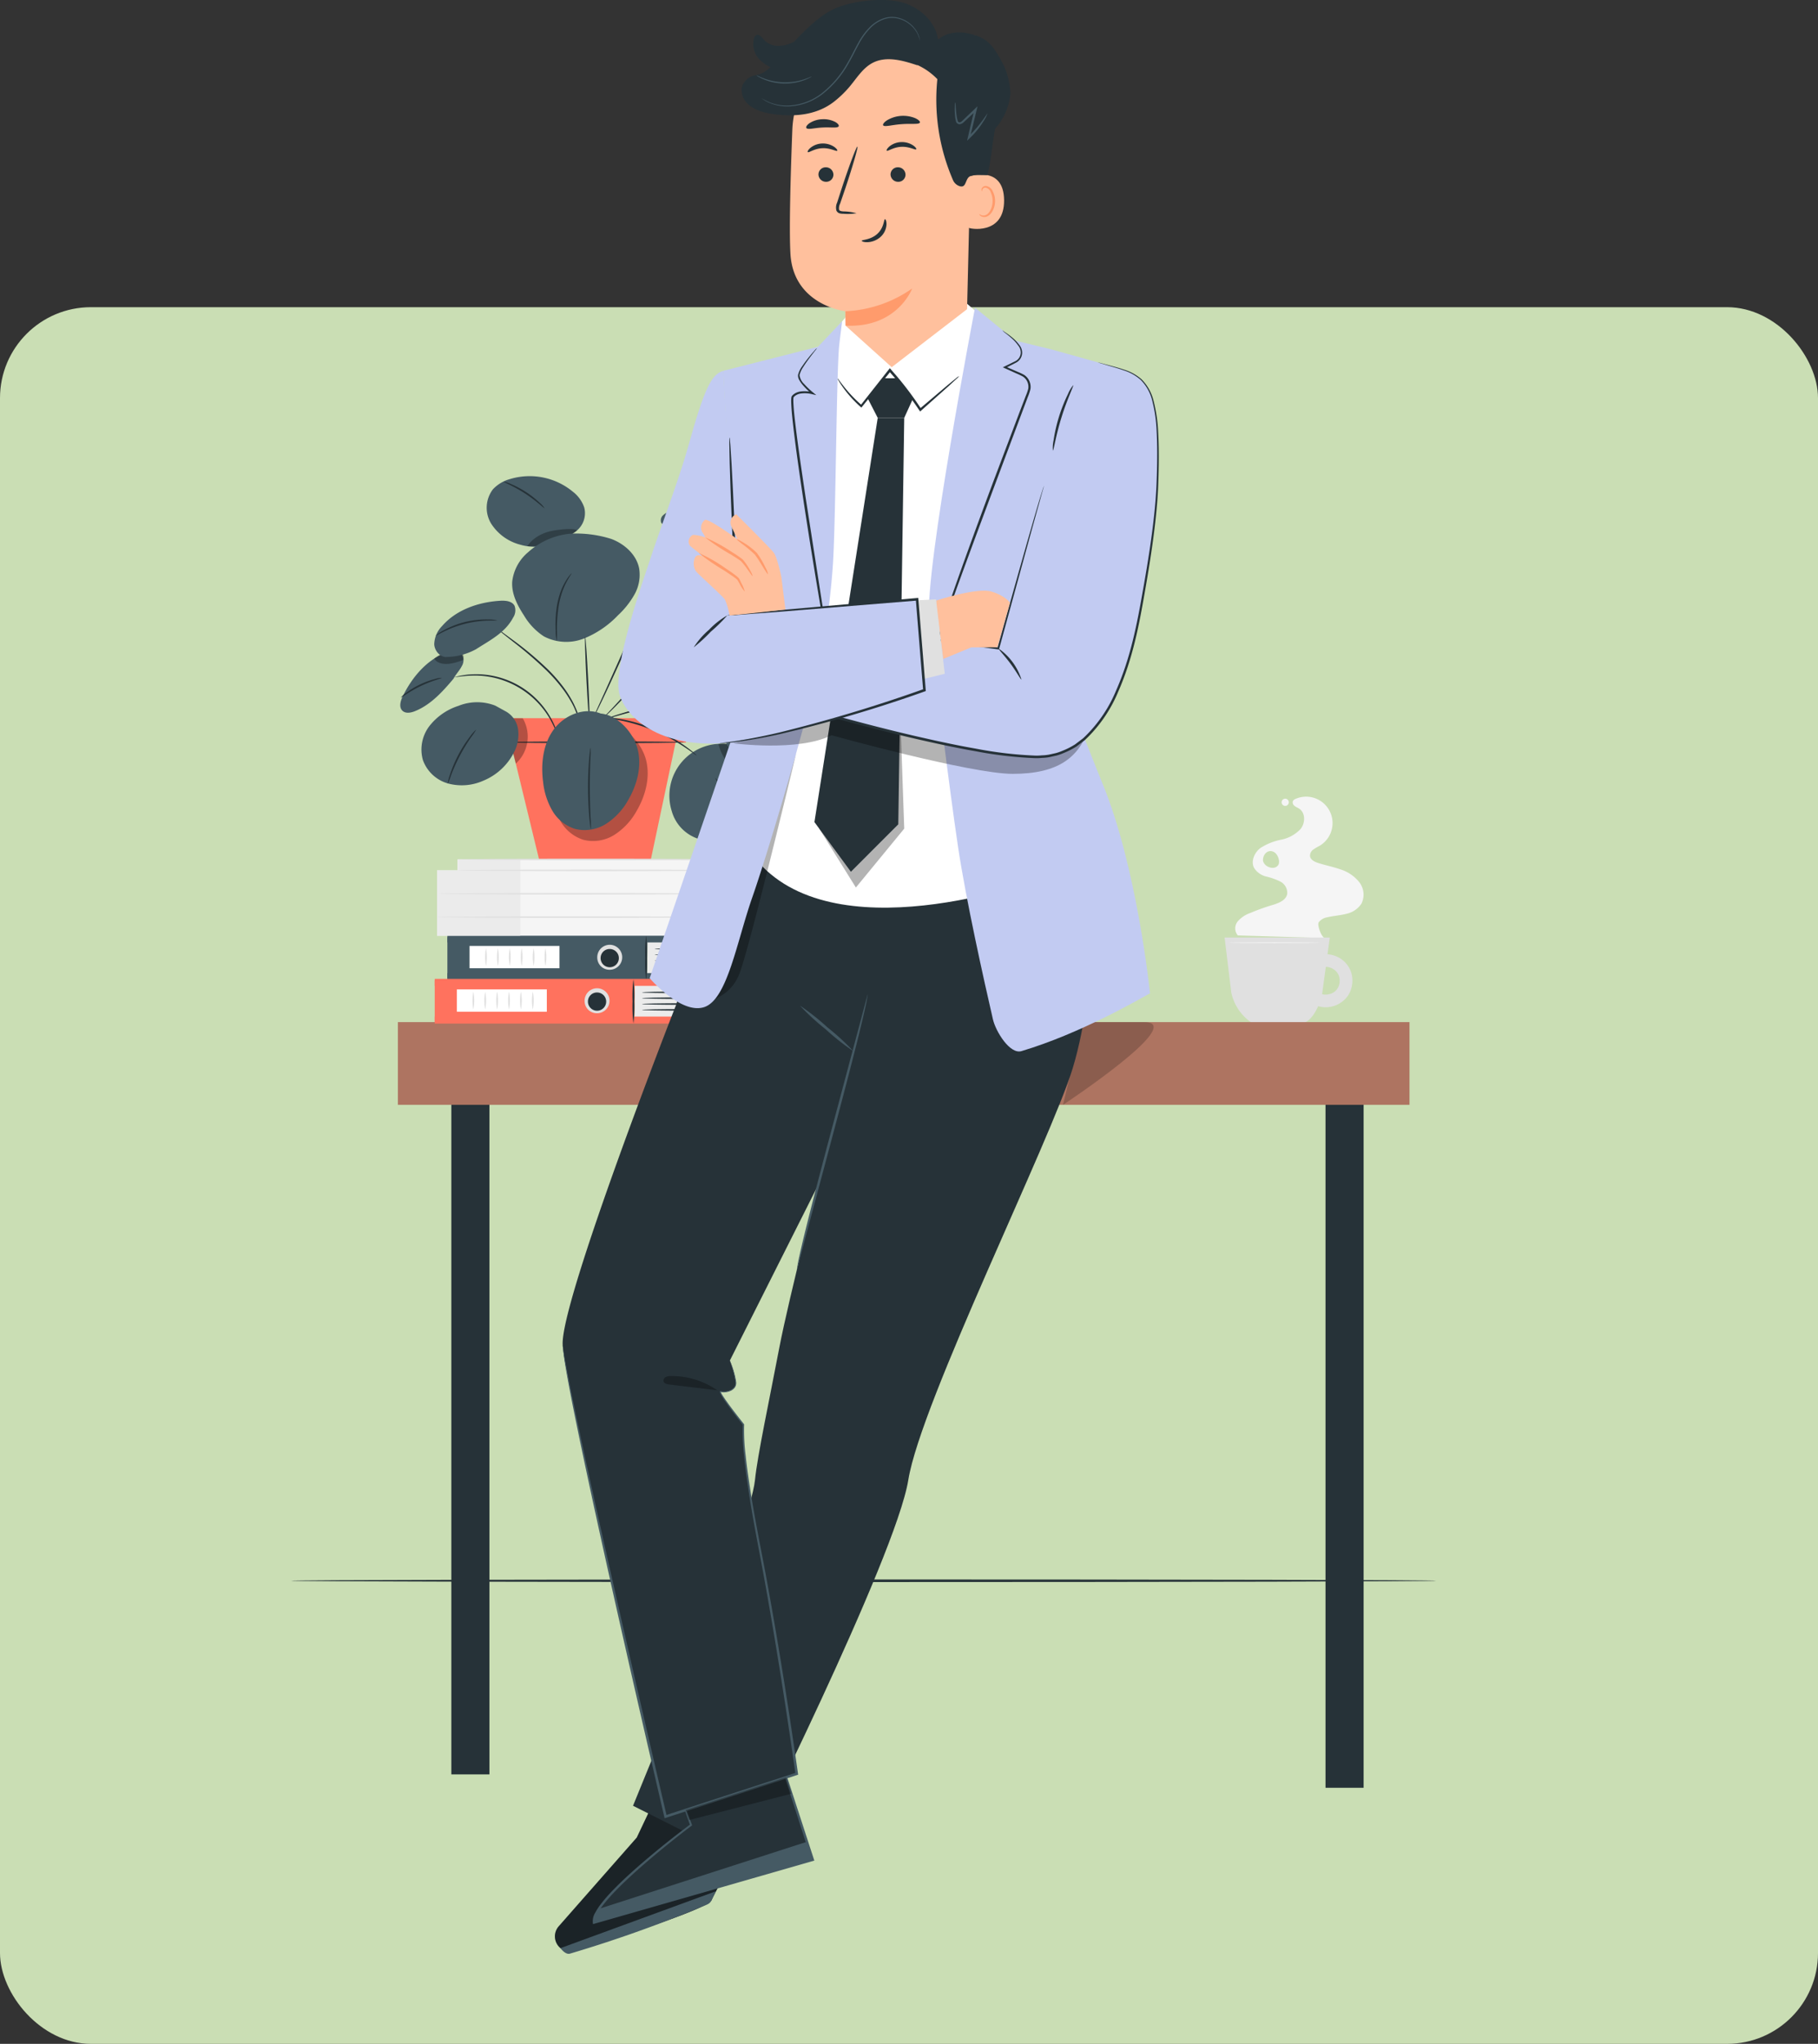 <svg xmlns="http://www.w3.org/2000/svg" xmlns:xlink="http://www.w3.org/1999/xlink" width="400" height="449.57" viewBox="0 0 400 449.57">
  <rect x="0" y="0" width="400" height="449.57" fill="#333333" stroke="none"/>
  <defs>
    <clipPath id="clip-path">
      <rect id="Rectángulo_385105" data-name="Rectángulo 385105" width="251.972" height="429.772" fill="none"/>
    </clipPath>
    <clipPath id="clip-path-2">
      <rect id="Rectángulo_385076" data-name="Rectángulo 385076" width="251.972" height="429.771" fill="none"/>
    </clipPath>
    <clipPath id="clip-path-5">
      <rect id="Rectángulo_385079" data-name="Rectángulo 385079" width="6.471" height="2.723" fill="none"/>
    </clipPath>
    <clipPath id="clip-path-6">
      <rect id="Rectángulo_385080" data-name="Rectángulo 385080" width="10.956" height="3.786" fill="none"/>
    </clipPath>
    <clipPath id="clip-path-7">
      <rect id="Rectángulo_385081" data-name="Rectángulo 385081" width="5.243" height="9.97" fill="none"/>
    </clipPath>
    <clipPath id="clip-path-8">
      <rect id="Rectángulo_385082" data-name="Rectángulo 385082" width="21.35" height="26.171" fill="none"/>
    </clipPath>
    <clipPath id="clip-path-9">
      <rect id="Rectángulo_385083" data-name="Rectángulo 385083" width="7.946" height="5.943" fill="none"/>
    </clipPath>
    <clipPath id="clip-path-11">
      <rect id="Rectángulo_385096" data-name="Rectángulo 385096" width="19.928" height="18.189" fill="none"/>
    </clipPath>
    <clipPath id="clip-path-13">
      <rect id="Rectángulo_385098" data-name="Rectángulo 385098" width="50.84" height="53.806" fill="none"/>
    </clipPath>
    <clipPath id="clip-path-14">
      <rect id="Rectángulo_385099" data-name="Rectángulo 385099" width="23.266" height="9.396" fill="none"/>
    </clipPath>
    <clipPath id="clip-path-15">
      <rect id="Rectángulo_385100" data-name="Rectángulo 385100" width="11.946" height="3.144" fill="none"/>
    </clipPath>
    <clipPath id="clip-path-16">
      <rect id="Rectángulo_385101" data-name="Rectángulo 385101" width="18.7" height="39.482" fill="none"/>
    </clipPath>
    <clipPath id="clip-path-17">
      <rect id="Rectángulo_385102" data-name="Rectángulo 385102" width="17.803" height="54.036" fill="none"/>
    </clipPath>
    <clipPath id="clip-path-18">
      <rect id="Rectángulo_385103" data-name="Rectángulo 385103" width="78.089" height="14.48" fill="none"/>
    </clipPath>
  </defs>
  <g id="Grupo_1083319" data-name="Grupo 1083319" transform="translate(-1020 -455.43)">
    <rect id="Rectángulo_385117" data-name="Rectángulo 385117" width="400" height="382" rx="20" transform="translate(1020 523)" fill="#cadeb4"/>
    <g id="Grupo_1083306" data-name="Grupo 1083306" transform="translate(1084.029 455.429)">
      <g id="Grupo_1083305" data-name="Grupo 1083305" clip-path="url(#clip-path)">
        <g id="Grupo_1083260" data-name="Grupo 1083260" transform="translate(0 0.001)">
          <g id="Grupo_1083259" data-name="Grupo 1083259" clip-path="url(#clip-path-2)">
            <path id="Trazado_833121" data-name="Trazado 833121" d="M216.717,178.566a8.638,8.638,0,0,0-4.17-2.784c-1.6-.566-3.276-.882-4.889-1.408-.771-.251-1.642-.691-1.746-1.493a1.664,1.664,0,0,1,.693-1.426,11.258,11.258,0,0,1,1.421-.844,5.809,5.809,0,0,0-5.269-10.328,1.143,1.143,0,0,0-.6.469.94.94,0,0,0,.35,1.082c.316.262.715.4,1.055.631,1.376.932,1.321,3.126.293,4.432a8,8,0,0,1-4.291,2.371,13.011,13.011,0,0,0-4.593,1.852c-1.314,1.02-2.129,2.916-1.35,4.384a4.365,4.365,0,0,0,2.644,1.864,14.75,14.75,0,0,1,3.117,1.113,2.793,2.793,0,0,1,1.51,2.724c-.277,1.436-1.95,2.045-3.351,2.464a46.112,46.112,0,0,0-4.764,1.718,6.408,6.408,0,0,0-2.769,1.854,2.417,2.417,0,0,0,.014,3.086l19.127.57c-.718-.178-1.715-2.842-1.318-3.466a2.939,2.939,0,0,1,1.871-1.09c1.358-.331,2.769-.4,4.122-.748a5.325,5.325,0,0,0,3.4-2.247,4.49,4.49,0,0,0-.509-4.78m-17.7-3.906a1.344,1.344,0,0,1-.975.768,2.112,2.112,0,0,1-1.26-.169,2.06,2.06,0,0,1-1.2-1.272,2.184,2.184,0,0,1,.441-1.594h0l0,0a1.321,1.321,0,0,1,.231-.242,1.435,1.435,0,0,1,.941-.377,1.685,1.685,0,0,1,1.249.59,2.788,2.788,0,0,1,.6,1.273,1.771,1.771,0,0,1-.028,1.027" transform="translate(18.291 15.431)" fill="#f5f5f5"/>
            <path id="Trazado_833122" data-name="Trazado 833122" d="M200.347,161.008a.791.791,0,1,1-.792-.792.791.791,0,0,1,.792.792" transform="translate(19.19 15.467)" fill="#f5f5f5"/>
            <path id="Trazado_833123" data-name="Trazado 833123" d="M187.325,188.06h23.148l-1.731,12.731s-1.511,6.27-5.03,6.27H193.679A10.741,10.741,0,0,1,188.8,200.2Z" transform="translate(18.085 18.155)" fill="#e0e0e0"/>
            <path id="Trazado_833124" data-name="Trazado 833124" d="M207.077,194.3c.113-.031.226-.056.339-.082.026-.005.22-.042.044-.012s.056,0,.1-.007a7.178,7.178,0,0,1,.752.011c-.246-.008-.036-.006.089.019s.264.06.395.1c.112.033.219.078.331.111.15.044-.044-.022-.064-.031.07.033.14.065.211.1a5.934,5.934,0,0,1,.644.394c.13.088-.039-.027-.054-.041.043.039.089.075.132.114.1.09.2.185.288.284.07.076.215.27.078.076.079.112.156.223.225.34s.107.213.167.315c.079.134-.013-.039-.022-.062.027.075.056.148.081.223.043.132.08.264.111.4.012.053.071.385.048.221s.011.172.013.228c.007.138.008.277,0,.416,0,.079-.01.158-.016.237,0,.027-.033.22,0,.05s-.038.17-.05.223c-.027.116-.058.23-.093.344-.029.09-.16.406-.048.164a4.605,4.605,0,0,1-.373.671c-.033.049-.067.1-.1.145.016-.022.144-.155.033-.052s-.211.231-.326.338c-.042.038-.291.231-.171.149s-.149.093-.194.121c-.1.06-.2.117-.3.17-.052.026-.1.05-.157.077.173-.088.086-.032-.042.014-.259.093-.522.143-.786.209-.156.039.064-.005.083-.007-.078.007-.155.015-.232.021-.155.01-.309.012-.465.008-.058,0-.116-.006-.173-.01-.034,0-.285-.03-.1-.005s-.016,0-.044-.01c-.076-.016-.152-.031-.227-.049-.151-.036-.3-.083-.444-.133-.023-.008-.2-.083-.048-.016.174.077-.149-.078-.149-.078a1.4,1.4,0,1,0-1.409,2.409,5.981,5.981,0,0,0,7.828-2.142,6.187,6.187,0,0,0,.658-4.4,5.678,5.678,0,0,0-2.542-3.536,6.018,6.018,0,0,0-4.753-.718,1.4,1.4,0,1,0,.741,2.691" transform="translate(19.74 18.478)" fill="#e0e0e0"/>
            <path id="Trazado_833125" data-name="Trazado 833125" d="M208.174,189.106c0,.048-4.468.087-9.981.087s-9.981-.038-9.981-.087,4.468-.087,9.981-.087,9.981.038,9.981.087" transform="translate(18.171 18.248)" fill="#f5f5f5"/>
          </g>
        </g>
        <g id="Grupo_1083262" data-name="Grupo 1083262" transform="translate(0 0.001)">
          <g id="Grupo_1083261" data-name="Grupo 1083261" clip-path="url(#clip-path-2)">
            <path id="Trazado_833126" data-name="Trazado 833126" d="M251.972,317.117c0,.158-56.411.285-125.98.285C56.4,317.4,0,317.275,0,317.117s56.4-.285,125.992-.285c69.569,0,125.98.127,125.98.285" transform="translate(0 30.587)" fill="#263238"/>
          </g>
        </g>
        <rect id="Rectángulo_385078" data-name="Rectángulo 385078" width="42.889" height="5.358" transform="translate(44.003 157.975)" fill="#ff725e"/>
        <path id="Trazado_833127" data-name="Trazado 833127" d="M43.825,147.925l.28,1.149,6.247,25.719H74.944l5.733-27.107Z" transform="translate(4.231 14.258)" fill="#ff725e"/>
        <g id="Grupo_1083279" data-name="Grupo 1083279" transform="translate(0 0.001)">
          <g id="Grupo_1083278" data-name="Grupo 1083278" clip-path="url(#clip-path-2)">
            <path id="Trazado_833128" data-name="Trazado 833128" d="M43.637,148.917c0-.105,8.659-.192,19.34-.192s19.341.087,19.341.192-8.657.192-19.341.192-19.34-.087-19.34-.192" transform="translate(4.213 14.357)" fill="#263238"/>
            <path id="Trazado_833129" data-name="Trazado 833129" d="M34.12,136.119c-2.562,3.059-5.278,6.233-8.982,7.717-.9.361-2.043.569-2.74-.1-.815-.784-.431-2.145.064-3.162,2.083-4.282,5.413-8.205,9.905-9.782a2.957,2.957,0,0,1,2.772.088,2.516,2.516,0,0,1,.309,3.063c-.5.993-1.33,1.792-1.832,2.784" transform="translate(2.117 12.597)" fill="#455a64"/>
            <g id="Grupo_1083265" data-name="Grupo 1083265" transform="translate(31.513 143.318)" opacity="0.3">
              <g id="Grupo_1083264" data-name="Grupo 1083264">
                <g id="Grupo_1083263" data-name="Grupo 1083263" clip-path="url(#clip-path-5)">
                  <path id="Trazado_833130" data-name="Trazado 833130" d="M28.738,132.241s1.054,2.46,6.415.287c0,0,.345-1.541-.672-1.672a6.61,6.61,0,0,0-5.743,1.385" transform="translate(-28.738 -130.701)"/>
                </g>
              </g>
            </g>
            <path id="Trazado_833131" data-name="Trazado 833131" d="M55.678,149.126a31.955,31.955,0,0,0-1.772-3.861,19.173,19.173,0,0,0-16.877-9.736,32.151,32.151,0,0,0-4.229.4.9.9,0,0,1,.281-.1c.189-.049.463-.139.827-.207a17.139,17.139,0,0,1,3.117-.361,18.774,18.774,0,0,1,17.118,9.875,17.041,17.041,0,0,1,1.248,2.88c.123.349.183.632.235.819a.863.863,0,0,1,.053.294" transform="translate(3.167 13.056)" fill="#263238"/>
            <path id="Trazado_833132" data-name="Trazado 833132" d="M22.055,140.309a4.6,4.6,0,0,1,1.1-1,18.342,18.342,0,0,1,6.419-3.09,4.615,4.615,0,0,1,1.465-.238c.027.116-2.178.607-4.659,1.814-2.49,1.188-4.249,2.6-4.323,2.51" transform="translate(2.129 13.126)" fill="#263238"/>
            <path id="Trazado_833133" data-name="Trazado 833133" d="M58.467,107.934A4.984,4.984,0,0,0,60.72,102.4a7.334,7.334,0,0,0-2.442-3.417A14.919,14.919,0,0,0,44.4,96.152a8.036,8.036,0,0,0-3.773,2.263,6.713,6.713,0,0,0-.383,7.544,10.785,10.785,0,0,0,6.363,4.62c4.108,1.227,8.451-.045,11.857-2.646" transform="translate(3.792 9.22)" fill="#455a64"/>
            <g id="Grupo_1083268" data-name="Grupo 1083268" transform="translate(51.989 116.364)" opacity="0.3">
              <g id="Grupo_1083267" data-name="Grupo 1083267">
                <g id="Grupo_1083266" data-name="Grupo 1083266" clip-path="url(#clip-path-6)">
                  <path id="Trazado_833134" data-name="Trazado 833134" d="M47.412,109.906s1.546-2.8,6-3.482,4.955,0,4.955,0a16.21,16.21,0,0,1-4.764,2.907,28.544,28.544,0,0,1-6.192.575" transform="translate(-47.412 -106.12)"/>
                </g>
              </g>
            </g>
            <path id="Trazado_833135" data-name="Trazado 833135" d="M94.652,154.9a7,7,0,0,0-4.1-5.064l-1.228-.469a11.419,11.419,0,0,0-12.883,14.649,8.945,8.945,0,0,0,6.129,6.178,8.675,8.675,0,0,0,7.36-2.007,14.324,14.324,0,0,0,4.17-6.6,12.627,12.627,0,0,0,.557-6.686" transform="translate(7.331 14.403)" fill="#455a64"/>
            <path id="Trazado_833136" data-name="Trazado 833136" d="M94.572,109.894A16.056,16.056,0,0,0,82.7,113.118a10.661,10.661,0,0,0-2.88,3.255,6.469,6.469,0,0,0-.757,4.226,6.765,6.765,0,0,0,2.322,3.77,13.6,13.6,0,0,0,3.906,2.217,28.028,28.028,0,0,0,13.347,1.807,14.5,14.5,0,0,0,4.692-1.2,7.425,7.425,0,0,0,3.5-3.252,7.211,7.211,0,0,0-.249-6.431,11.3,11.3,0,0,0-4.309-4.763c-1.922-1.123-2.575-2.149-7.7-2.852" transform="translate(7.624 10.595)" fill="#455a64"/>
            <path id="Trazado_833137" data-name="Trazado 833137" d="M59.765,147.344a41.365,41.365,0,0,0-1.479-3.9,18.407,18.407,0,0,0-1-1.851,23.282,23.282,0,0,0-1.336-2.013,36.361,36.361,0,0,0-3.634-4.181,88.355,88.355,0,0,0-7.662-6.586c-1.015-.8-1.84-1.453-2.4-1.916a6.388,6.388,0,0,1-.845-.748,6.257,6.257,0,0,1,.936.629l2.474,1.819a72.789,72.789,0,0,1,7.767,6.529,34.422,34.422,0,0,1,3.649,4.246,22.24,22.24,0,0,1,1.324,2.059,17.324,17.324,0,0,1,.975,1.9,14.3,14.3,0,0,1,.643,1.637,8.1,8.1,0,0,1,.372,1.273,6.473,6.473,0,0,1,.219,1.108" transform="translate(3.998 12.177)" fill="#263238"/>
            <path id="Trazado_833138" data-name="Trazado 833138" d="M83.362,152.314a4.546,4.546,0,0,1-.786-.53c-.485-.365-1.205-.871-2.11-1.466a39.391,39.391,0,0,0-15.677-6.042c-1.071-.166-1.944-.274-2.548-.329a4.518,4.518,0,0,1-.939-.135,4.459,4.459,0,0,1,.949-.014c.611.01,1.492.078,2.577.209a35.4,35.4,0,0,1,15.79,6.086c.893.629,1.592,1.171,2.051,1.574a4.561,4.561,0,0,1,.694.647" transform="translate(5.918 13.881)" fill="#263238"/>
            <path id="Trazado_833139" data-name="Trazado 833139" d="M90.5,139.294a6.2,6.2,0,0,1-1.1.167l-3,.355c-2.533.313-6.023.82-9.843,1.577s-7.239,1.626-9.7,2.306l-2.911.819a6.153,6.153,0,0,1-1.079.268,6.054,6.054,0,0,1,1.034-.409c.673-.242,1.657-.565,2.881-.938,2.447-.748,5.868-1.659,9.7-2.422s7.34-1.226,9.888-1.47c1.273-.123,2.306-.2,3.021-.235a6.2,6.2,0,0,1,1.112-.018" transform="translate(6.069 13.445)" fill="#263238"/>
            <path id="Trazado_833140" data-name="Trazado 833140" d="M83.352,123.329a7.1,7.1,0,0,1-.8.893c-.532.556-1.294,1.366-2.221,2.382-1.861,2.023-4.346,4.895-7.083,8.079s-5.26,6.035-7.176,8.016c-.954.993-1.748,1.777-2.313,2.3a6.945,6.945,0,0,1-.9.786,7.2,7.2,0,0,1,.8-.893c.532-.555,1.294-1.365,2.219-2.381,1.861-2.023,4.347-4.9,7.085-8.08s5.259-6.034,7.175-8.015c.954-.995,1.748-1.777,2.313-2.3a7.139,7.139,0,0,1,.9-.787" transform="translate(6.069 11.906)" fill="#263238"/>
            <path id="Trazado_833141" data-name="Trazado 833141" d="M55.884,107.056h0Z" transform="translate(5.395 10.335)" fill="#455a64"/>
            <path id="Trazado_833142" data-name="Trazado 833142" d="M72.322,114.734c-.578-3.058-3.2-5.413-6.114-6.516a25.58,25.58,0,0,0-9.1-1.162,16.157,16.157,0,0,0-9.236,4.088,9.916,9.916,0,0,0-3.487,6.476c-.168,2.642,1.112,5.154,2.559,7.37a14.014,14.014,0,0,0,4.4,4.649,10.589,10.589,0,0,0,8.834.468A21.438,21.438,0,0,0,67.662,125a18.9,18.9,0,0,0,3.634-4.589,8.834,8.834,0,0,0,1.026-5.675" transform="translate(4.283 10.335)" fill="#455a64"/>
            <path id="Trazado_833143" data-name="Trazado 833143" d="M59.962,146.417c-.105.005-.4-4.182-.665-9.352s-.386-9.368-.281-9.372.4,4.181.663,9.352.387,9.367.282,9.372" transform="translate(5.694 12.327)" fill="#263238"/>
            <path id="Trazado_833144" data-name="Trazado 833144" d="M80.021,106.4a2.083,2.083,0,0,1-.186.43l-.6,1.2c-.524,1.036-1.283,2.536-2.184,4.406-1.821,3.732-4.221,8.942-6.823,14.721s-4.956,11.017-6.732,14.775c-.883,1.881-1.621,3.393-2.144,4.43-.25.488-.453.883-.612,1.191a2.163,2.163,0,0,1-.237.4,2.1,2.1,0,0,1,.168-.438c.141-.316.322-.72.547-1.22.5-1.1,1.189-2.622,2.032-4.479l6.629-14.819c2.6-5.781,5.043-10.98,6.929-14.685.933-1.856,1.729-3.339,2.294-4.355.272-.476.491-.862.663-1.163a2.1,2.1,0,0,1,.253-.393" transform="translate(5.841 10.271)" fill="#263238"/>
            <path id="Trazado_833145" data-name="Trazado 833145" d="M31.623,132.867a13.823,13.823,0,0,0,6.317-1.7c3.142-2.013,6.411-3.641,8.15-6.942a2.891,2.891,0,0,0,.326-2.591c-.543-1.053-1.972-1.194-3.154-1.123-4.78.288-9.689,1.966-12.821,5.589a5.858,5.858,0,0,0-1.7,4.017c.091,1.488,1.4,2.955,2.878,2.752" transform="translate(2.774 11.632)" fill="#455a64"/>
            <path id="Trazado_833146" data-name="Trazado 833146" d="M42.6,124.481c-.005.063-.8.007-2.082.042A23.115,23.115,0,0,0,30.9,126.9c-1.15.564-1.828.984-1.863.931a7.68,7.68,0,0,1,1.738-1.171,19.465,19.465,0,0,1,9.747-2.4,7.646,7.646,0,0,1,2.083.229" transform="translate(2.803 11.994)" fill="#263238"/>
            <g id="Grupo_1083271" data-name="Grupo 1083271" transform="translate(46.859 157.992)" opacity="0.3">
              <g id="Grupo_1083270" data-name="Grupo 1083270">
                <g id="Grupo_1083269" data-name="Grupo 1083269" clip-path="url(#clip-path-7)">
                  <path id="Trazado_833147" data-name="Trazado 833147" d="M45.335,154.053a8.015,8.015,0,0,0,1.529-9.97l-4.13.014Z" transform="translate(-42.734 -144.083)"/>
                </g>
              </g>
            </g>
            <path id="Trazado_833148" data-name="Trazado 833148" d="M47.435,146.812a5.4,5.4,0,0,0-2.825-3.993l-2.2-1.209a11.014,11.014,0,0,0-8.094.052A13.244,13.244,0,0,0,27.93,146.1a8.512,8.512,0,0,0-1.441,7.473,8.27,8.27,0,0,0,5.559,5.173,11.636,11.636,0,0,0,7.725-.614,13.191,13.191,0,0,0,6.834-6.387,8.448,8.448,0,0,0,.828-4.937" transform="translate(2.525 13.598)" fill="#455a64"/>
            <path id="Trazado_833149" data-name="Trazado 833149" d="M37.716,146.353A14.207,14.207,0,0,1,36.608,148a38.952,38.952,0,0,0-4.437,8.43,14.092,14.092,0,0,1-.735,1.849,8.1,8.1,0,0,1,.479-1.939,28.442,28.442,0,0,1,4.473-8.5,8.052,8.052,0,0,1,1.327-1.492" transform="translate(3.034 14.128)" fill="#263238"/>
            <g id="Grupo_1083274" data-name="Grupo 1083274" transform="translate(57.13 158.836)" opacity="0.3">
              <g id="Grupo_1083273" data-name="Grupo 1083273">
                <g id="Grupo_1083272" data-name="Grupo 1083272" clip-path="url(#clip-path-8)">
                  <path id="Trazado_833150" data-name="Trazado 833150" d="M64.961,145.369c-3.684-1.49-8.134.4-10.431,3.644s-2.753,7.487-2.239,11.428a15.978,15.978,0,0,0,2,6.255,8.923,8.923,0,0,0,5.033,4.053,8.805,8.805,0,0,0,6.909-1.172,14.747,14.747,0,0,0,4.826-5.266c1.907-3.3,2.952-7.258,2.07-10.965s-4.377-7.637-8.173-7.976" transform="translate(-52.1 -144.852)"/>
                </g>
              </g>
            </g>
            <path id="Trazado_833151" data-name="Trazado 833151" d="M63.27,143.177c-3.684-1.49-8.134.4-10.431,3.644s-2.753,7.487-2.239,11.428a15.978,15.978,0,0,0,2,6.255,8.924,8.924,0,0,0,5.033,4.053,8.805,8.805,0,0,0,6.909-1.172,14.747,14.747,0,0,0,4.826-5.266c1.907-3.3,2.952-7.258,2.07-10.965s-4.377-7.637-8.173-7.976" transform="translate(4.867 13.772)" fill="#455a64"/>
            <path id="Trazado_833152" data-name="Trazado 833152" d="M60.219,167.9a2.573,2.573,0,0,1-.135-.7c-.062-.451-.134-1.105-.205-1.916-.143-1.621-.266-3.868-.276-6.351s.1-4.732.234-6.353c.066-.811.132-1.466.192-1.917a2.532,2.532,0,0,1,.13-.7,21.213,21.213,0,0,1-.052,2.63c-.063,1.622-.128,3.862-.121,6.337s.09,4.713.163,6.334a21.2,21.2,0,0,1,.069,2.631" transform="translate(5.754 14.478)" fill="#263238"/>
            <path id="Trazado_833153" data-name="Trazado 833153" d="M87.827,168.255c-.064-.031.317-.681.543-1.841a9.581,9.581,0,0,0-.295-4.541,18.436,18.436,0,0,0-1.98-4.175,12.837,12.837,0,0,1-.988-1.67,7.9,7.9,0,0,1,1.216,1.522,15.474,15.474,0,0,1,2.119,4.213,8.948,8.948,0,0,1,.194,4.71,5.868,5.868,0,0,1-.511,1.347c-.162.3-.279.447-.3.435" transform="translate(8.216 15.062)" fill="#263238"/>
            <g id="Grupo_1083277" data-name="Grupo 1083277" transform="translate(94.037 163.574)" opacity="0.3">
              <g id="Grupo_1083276" data-name="Grupo 1083276">
                <g id="Grupo_1083275" data-name="Grupo 1083275" clip-path="url(#clip-path-9)">
                  <path id="Trazado_833154" data-name="Trazado 833154" d="M85.758,149.229s1.421,7.211,7.946,5.674c0,0,.236-6.388-7.946-5.674" transform="translate(-85.758 -149.173)"/>
                </g>
              </g>
            </g>
            <path id="Trazado_833155" data-name="Trazado 833155" d="M92.242,134.163a10.538,10.538,0,0,0-3.218-.657,3.562,3.562,0,0,0-2.893,1.317,4.861,4.861,0,0,0-.691,2.471,29.683,29.683,0,0,0,1.3,11.289,10.812,10.812,0,0,0,1.724,3.546,4.816,4.816,0,0,0,3.347,1.906c1.994.122,3.745-1.365,4.848-3.031a12.1,12.1,0,0,0,1.772-9.1,11.167,11.167,0,0,0-5.5-7.41" transform="translate(8.24 12.888)" fill="#455a64"/>
            <path id="Trazado_833156" data-name="Trazado 833156" d="M104.827,116.274a13.6,13.6,0,0,1-2.092.183c-1.291.082-3.07.219-5.028.454s-3.721.526-4.995.753a13.67,13.67,0,0,1-2.075.319,9.828,9.828,0,0,1,2.021-.586,48.931,48.931,0,0,1,10.066-1.212,9.894,9.894,0,0,1,2.1.088" transform="translate(8.751 11.216)" fill="#263238"/>
            <path id="Trazado_833157" data-name="Trazado 833157" d="M53.344,129.909a11.045,11.045,0,0,1-.236-2.281,26.34,26.34,0,0,1,.287-5.534,18.444,18.444,0,0,1,.771-2.967,14.115,14.115,0,0,1,1.058-2.27,10.185,10.185,0,0,1,.949-1.392c.252-.307.4-.468.422-.452.056.042-.484.735-1.134,1.974a16.434,16.434,0,0,0-.962,2.256,20.519,20.519,0,0,0-.726,2.916,33.5,33.5,0,0,0-.395,5.464,17.261,17.261,0,0,1-.035,2.286" transform="translate(5.124 11.103)" fill="#263238"/>
            <path id="Trazado_833158" data-name="Trazado 833158" d="M51.649,102.448c-.083.087-1.8-1.631-4.292-3.236-2.484-1.623-4.749-2.488-4.705-2.6a5.322,5.322,0,0,1,1.517.485,21.417,21.417,0,0,1,6.419,4.164,5.355,5.355,0,0,1,1.061,1.186" transform="translate(4.118 9.326)" fill="#263238"/>
            <path id="Trazado_833159" data-name="Trazado 833159" d="M97.813,102.386a4.708,4.708,0,0,0-1.835-.813,31.712,31.712,0,0,0-19.8,1.194,4.027,4.027,0,0,0-1.527.91,1.5,1.5,0,0,0-.329,1.65l.122.1c.719,1.115,3.236,1.9,5.121,2.047,5.824.453,11.849.3,17.259-1.9a2.557,2.557,0,0,0,1.665-1.4,1.784,1.784,0,0,0-.67-1.79" transform="translate(7.162 9.704)" fill="#455a64"/>
          </g>
        </g>
        <rect id="Rectángulo_385085" data-name="Rectángulo 385085" width="8.381" height="159.916" transform="translate(227.615 233.328)" fill="#263238"/>
        <rect id="Rectángulo_385086" data-name="Rectángulo 385086" width="8.381" height="159.013" transform="translate(35.277 231.284)" fill="#263238"/>
        <rect id="Rectángulo_385087" data-name="Rectángulo 385087" width="222.575" height="18.189" transform="translate(23.518 224.826)" fill="#ae7461"/>
        <rect id="Rectángulo_385088" data-name="Rectángulo 385088" width="20.971" height="7.357" transform="translate(78.424 207.017)" fill="#ebebeb"/>
        <rect id="Rectángulo_385089" data-name="Rectángulo 385089" width="65.863" height="1.541" transform="translate(34.407 205.755)" fill="#455a64"/>
        <rect id="Rectángulo_385090" data-name="Rectángulo 385090" width="65.557" height="1.541" transform="translate(34.407 214.045)" fill="#455a64"/>
        <path id="Trazado_833160" data-name="Trazado 833160" d="M75.395,187.973l-.1,9.172H31.377v-9.172Z" transform="translate(3.029 18.148)" fill="#455a64"/>
        <g id="Grupo_1083284" data-name="Grupo 1083284" transform="translate(0 0.001)">
          <g id="Grupo_1083283" data-name="Grupo 1083283" clip-path="url(#clip-path-2)">
            <path id="Trazado_833161" data-name="Trazado 833161" d="M61.785,192.348a2.376,2.376,0,1,0,2.374-2.282,2.329,2.329,0,0,0-2.374,2.282" transform="translate(5.965 18.349)" fill="#263238"/>
            <path id="Trazado_833162" data-name="Trazado 833162" d="M61.449,192.377a2.746,2.746,0,1,1,2.742,2.611,2.682,2.682,0,0,1-2.742-2.611m.737,0a2.006,2.006,0,1,0,2.006-1.954,1.984,1.984,0,0,0-2.006,1.954" transform="translate(5.933 18.32)" fill="#e0e0e0"/>
            <path id="Trazado_833163" data-name="Trazado 833163" d="M72.957,193.87c0,.094,4.309.171,9.623.171s9.624-.077,9.624-.171S87.9,193.7,82.58,193.7s-9.623.077-9.623.171" transform="translate(7.044 18.699)" fill="#263238"/>
            <path id="Trazado_833164" data-name="Trazado 833164" d="M72.957,192.7c0,.094,4.309.171,9.623.171S92.2,192.8,92.2,192.7s-4.308-.171-9.624-.171-9.623.077-9.623.171" transform="translate(7.044 18.587)" fill="#263238"/>
            <path id="Trazado_833165" data-name="Trazado 833165" d="M72.957,191.532c0,.094,4.309.171,9.623.171s9.624-.077,9.624-.171-4.308-.171-9.624-.171-9.623.077-9.623.171" transform="translate(7.044 18.474)" fill="#263238"/>
            <path id="Trazado_833166" data-name="Trazado 833166" d="M72.957,190.364c0,.094,4.309.171,9.623.171s9.624-.077,9.624-.171-4.308-.171-9.624-.171-9.623.077-9.623.171" transform="translate(7.044 18.361)" fill="#263238"/>
            <rect id="Rectángulo_385091" data-name="Rectángulo 385091" width="19.792" height="4.908" transform="translate(39.277 208.07)" fill="#fff"/>
            <path id="Trazado_833167" data-name="Trazado 833167" d="M51.073,194.118a10.062,10.062,0,0,0,0-3.911,10.062,10.062,0,0,0,0,3.911" transform="translate(4.912 18.362)" fill="#e0e0e0"/>
            <path id="Trazado_833168" data-name="Trazado 833168" d="M48.687,194.118a10.062,10.062,0,0,0,0-3.911,10.062,10.062,0,0,0,0,3.911" transform="translate(4.682 18.362)" fill="#e0e0e0"/>
            <path id="Trazado_833169" data-name="Trazado 833169" d="M46.3,194.118a10.062,10.062,0,0,0,0-3.911,10.061,10.061,0,0,0,0,3.911" transform="translate(4.451 18.362)" fill="#e0e0e0"/>
            <path id="Trazado_833170" data-name="Trazado 833170" d="M43.914,194.118a10.061,10.061,0,0,0,0-3.911,10.062,10.062,0,0,0,0,3.911" transform="translate(4.221 18.362)" fill="#e0e0e0"/>
            <path id="Trazado_833171" data-name="Trazado 833171" d="M41.527,194.118a10.062,10.062,0,0,0,0-3.911,10.061,10.061,0,0,0,0,3.911" transform="translate(3.991 18.362)" fill="#e0e0e0"/>
            <path id="Trazado_833172" data-name="Trazado 833172" d="M39.141,194.118a10.061,10.061,0,0,0,0-3.911,10.062,10.062,0,0,0,0,3.911" transform="translate(3.76 18.362)" fill="#e0e0e0"/>
            <path id="Trazado_833173" data-name="Trazado 833173" d="M71.265,197.445a31.014,31.014,0,0,0,.192-4.87,31.012,31.012,0,0,0-.192-4.871,31.013,31.013,0,0,0-.192,4.871,31.016,31.016,0,0,0,.192,4.87" transform="translate(6.862 18.121)" fill="#263238"/>
            <path id="Trazado_833174" data-name="Trazado 833174" d="M33.809,174.8v-2.395l56.291.1h3.252v2.326H90.1V189.18H29.306V174.8Z" transform="translate(2.829 16.644)" fill="#f5f5f5"/>
            <path id="Trazado_833175" data-name="Trazado 833175" d="M47.611,189.18V172.406h-13.8v2.4h-4.5V189.18Z" transform="translate(2.829 16.644)" fill="#ebebeb"/>
            <path id="Trazado_833176" data-name="Trazado 833176" d="M33.413,172.422c0,.094,13.216.171,29.516.171s29.518-.077,29.518-.171-13.213-.171-29.518-.171-29.516.077-29.516.171" transform="translate(3.226 16.629)" fill="#e0e0e0"/>
            <path id="Trazado_833177" data-name="Trazado 833177" d="M29.717,179.293c0,.094,13.459.171,30.057.171s30.06-.077,30.06-.171-13.456-.171-30.06-.171-30.057.077-30.057.171" transform="translate(2.869 17.292)" fill="#e0e0e0"/>
            <path id="Trazado_833178" data-name="Trazado 833178" d="M29.306,183.979c0,.094,13.56.171,30.282.171s30.287-.077,30.287-.171-13.558-.171-30.287-.171-30.282.077-30.282.171" transform="translate(2.829 17.745)" fill="#e0e0e0"/>
            <path id="Trazado_833179" data-name="Trazado 833179" d="M92.447,174.606c0-.094-13.216-.171-29.516-.171s-29.518.077-29.518.171,13.213.171,29.518.171,29.516-.077,29.516-.171" transform="translate(3.226 16.84)" fill="#e0e0e0"/>
            <rect id="Rectángulo_385092" data-name="Rectángulo 385092" width="20.971" height="7.357" transform="translate(75.639 216.577)" fill="#ebebeb"/>
            <rect id="Rectángulo_385093" data-name="Rectángulo 385093" width="65.863" height="1.541" transform="translate(31.621 215.314)" fill="#ff725e"/>
            <rect id="Rectángulo_385094" data-name="Rectángulo 385094" width="65.557" height="1.541" transform="translate(31.621 223.606)" fill="#ff725e"/>
            <path id="Trazado_833180" data-name="Trazado 833180" d="M72.854,196.693l-.1,9.172H28.837v-9.172Z" transform="translate(2.784 18.988)" fill="#ff725e"/>
            <path id="Trazado_833181" data-name="Trazado 833181" d="M59.244,201.067a2.376,2.376,0,1,0,2.374-2.282,2.33,2.33,0,0,0-2.374,2.282" transform="translate(5.72 19.19)" fill="#263238"/>
            <path id="Trazado_833182" data-name="Trazado 833182" d="M58.908,201.1a2.746,2.746,0,1,1,2.742,2.611,2.681,2.681,0,0,1-2.742-2.611m.737,0a2.006,2.006,0,1,0,2.006-1.954,1.984,1.984,0,0,0-2.006,1.954" transform="translate(5.687 19.162)" fill="#e0e0e0"/>
            <path id="Trazado_833183" data-name="Trazado 833183" d="M70.416,202.589c0,.094,4.309.171,9.623.171s9.624-.077,9.624-.171-4.308-.171-9.624-.171-9.623.077-9.623.171" transform="translate(6.798 19.541)" fill="#263238"/>
            <path id="Trazado_833184" data-name="Trazado 833184" d="M70.416,201.421c0,.094,4.309.171,9.623.171s9.624-.077,9.624-.171-4.308-.171-9.624-.171-9.623.077-9.623.171" transform="translate(6.798 19.428)" fill="#263238"/>
            <path id="Trazado_833185" data-name="Trazado 833185" d="M70.416,200.252c0,.094,4.309.171,9.623.171s9.624-.077,9.624-.171-4.308-.171-9.624-.171-9.623.077-9.623.171" transform="translate(6.798 19.316)" fill="#263238"/>
            <path id="Trazado_833186" data-name="Trazado 833186" d="M70.416,199.083c0,.094,4.309.171,9.623.171s9.624-.077,9.624-.171-4.308-.171-9.624-.171-9.623.077-9.623.171" transform="translate(6.798 19.203)" fill="#263238"/>
            <rect id="Rectángulo_385095" data-name="Rectángulo 385095" width="19.792" height="4.909" transform="translate(36.491 217.631)" fill="#fff"/>
            <path id="Trazado_833187" data-name="Trazado 833187" d="M48.532,202.837a10.062,10.062,0,0,0,0-3.911,10.061,10.061,0,0,0,0,3.911" transform="translate(4.667 19.204)" fill="#e0e0e0"/>
            <path id="Trazado_833188" data-name="Trazado 833188" d="M46.146,202.837a10.062,10.062,0,0,0,0-3.911,10.061,10.061,0,0,0,0,3.911" transform="translate(4.437 19.204)" fill="#e0e0e0"/>
            <path id="Trazado_833189" data-name="Trazado 833189" d="M43.759,202.837a10.062,10.062,0,0,0,0-3.911,10.061,10.061,0,0,0,0,3.911" transform="translate(4.206 19.204)" fill="#e0e0e0"/>
            <path id="Trazado_833190" data-name="Trazado 833190" d="M41.373,202.837a10.061,10.061,0,0,0,0-3.911,10.062,10.062,0,0,0,0,3.911" transform="translate(3.976 19.204)" fill="#e0e0e0"/>
            <path id="Trazado_833191" data-name="Trazado 833191" d="M38.986,202.837a10.062,10.062,0,0,0,0-3.911,10.061,10.061,0,0,0,0,3.911" transform="translate(3.745 19.204)" fill="#e0e0e0"/>
            <path id="Trazado_833192" data-name="Trazado 833192" d="M36.6,202.837a10.062,10.062,0,0,0,0-3.911,10.062,10.062,0,0,0,0,3.911" transform="translate(3.515 19.204)" fill="#e0e0e0"/>
            <path id="Trazado_833193" data-name="Trazado 833193" d="M68.724,206.164a31.013,31.013,0,0,0,.192-4.87,31.01,31.01,0,0,0-.192-4.871,31.173,31.173,0,0,0-.192,4.871,31.175,31.175,0,0,0,.192,4.87" transform="translate(6.616 18.962)" fill="#263238"/>
            <g id="Grupo_1083282" data-name="Grupo 1083282" transform="translate(169.868 224.825)" opacity="0.2">
              <g id="Grupo_1083281" data-name="Grupo 1083281">
                <g id="Grupo_1083280" data-name="Grupo 1083280" clip-path="url(#clip-path-11)">
                  <path id="Trazado_833194" data-name="Trazado 833194" d="M154.912,223.22s27.563-18.189,17.855-18.189H159.218Z" transform="translate(-154.912 -205.031)"/>
                </g>
              </g>
            </g>
          </g>
        </g>
        <g id="Grupo_1083304" data-name="Grupo 1083304" transform="translate(0 0.001)">
          <g id="Grupo_1083303" data-name="Grupo 1083303" clip-path="url(#clip-path-2)">
            <path id="Trazado_833195" data-name="Trazado 833195" d="M84.609,342.37,70.958,371.146,53.776,390.677a3.354,3.354,0,0,0,.4,4.786,3.109,3.109,0,0,0,2.869.581c6.315-1.9,29.509-9.021,30.393-11.186,1.024-2.506,16.359-29.361,16.359-29.361Z" transform="translate(5.112 33.053)" fill="#263238"/>
            <g id="Grupo_1083287" data-name="Grupo 1083287" transform="translate(58.067 375.423)" opacity="0.3">
              <g id="Grupo_1083286" data-name="Grupo 1083286">
                <g id="Grupo_1083285" data-name="Grupo 1083285" clip-path="url(#clip-path-13)">
                  <path id="Trazado_833196" data-name="Trazado 833196" d="M84.609,342.37,70.958,371.146,53.776,390.677a3.354,3.354,0,0,0,.4,4.786,3.109,3.109,0,0,0,2.869.581c6.315-1.9,29.509-9.021,30.393-11.186,1.024-2.506,16.359-29.361,16.359-29.361Z" transform="translate(-52.954 -342.37)"/>
                </g>
              </g>
            </g>
            <path id="Trazado_833197" data-name="Trazado 833197" d="M54.066,391.892l34.225-12.524-.605,1.206c-.523,1.041-.515,1.378-1.571,1.82A291.48,291.48,0,0,1,56.16,393.1c-1.02.313-2.094-1.212-2.094-1.212" transform="translate(5.22 36.625)" fill="#455a64"/>
            <path id="Trazado_833198" data-name="Trazado 833198" d="M88.312,332.855s6.6-17.983,7.147-23.419,3.184-17.7,5.325-28.955,9.744-40.743,9.744-40.743l9.257-71.623,51.367-1.342s-.043,33.206-5.765,52.027c-4.835,15.9-33.439,73.549-36.189,90.606S92.924,393.3,92.924,393.3l-24.3-12.2Z" transform="translate(6.626 16.1)" fill="#263238"/>
            <path id="Trazado_833199" data-name="Trazado 833199" d="M73.172,343.833,82.139,368.8S59.806,385.445,60.8,390.258l48.122-13.811L96.475,337.989Z" transform="translate(5.867 32.63)" fill="#263238"/>
            <path id="Trazado_833200" data-name="Trazado 833200" d="M73.195,343.853a2.777,2.777,0,0,1,.382-.115l1.17-.315,4.574-1.2,17.129-4.408.179-.046.057.177c3.317,10.179,7.648,23.47,12.524,38.433l.088.272-.275.079-20.612,5.926L60.9,390.538l-.294.084-.044-.29a3.623,3.623,0,0,1,.541-2.247,13.046,13.046,0,0,1,1.189-1.831,35.99,35.99,0,0,1,2.776-3.18c1.928-1.984,3.909-3.783,5.853-5.478,3.9-3.377,7.652-6.341,11.118-8.943l-.07.235c-2.727-7.733-4.937-14-6.476-18.367-.742-2.131-1.322-3.8-1.728-4.961-.184-.542-.329-.966-.436-1.28a3.57,3.57,0,0,1-.132-.427,4.886,4.886,0,0,1,.184.454c.121.319.284.751.491,1.3l1.84,4.973c1.579,4.318,3.847,10.517,6.645,18.165l.052.143-.123.093c-3.439,2.615-7.171,5.6-11.046,8.979-1.93,1.7-3.9,3.5-5.8,5.47a35.8,35.8,0,0,0-2.726,3.139,12.71,12.71,0,0,0-1.137,1.76,3.174,3.174,0,0,0-.486,1.893l-.338-.2,27.5-7.91,20.616-5.908-.186.351c-4.816-14.981-9.1-28.289-12.372-38.481l.236.13-17.061,4.165-4.642,1.114-1.217.285a4.143,4.143,0,0,1-.431.088" transform="translate(5.844 32.609)" fill="#455a64"/>
            <path id="Trazado_833201" data-name="Trazado 833201" d="M108.932,373.411l-1.215-3.977-45.684,14.73s-1.883,1.575-1.222,3.058Z" transform="translate(5.857 35.666)" fill="#455a64"/>
            <path id="Trazado_833202" data-name="Trazado 833202" d="M79.439,204.947c-.6,1.444-25.494,65.245-24.928,74.717S77.142,383.4,77.142,383.4l28.863-9.4s-3.7-26.741-8.223-49.985c-4.261-21.913-3.5-26.838-3.5-26.838s-6.013-7.565-4.971-7.276,3.406-.2,3.3-1.957a22.007,22.007,0,0,0-1.315-4.85L111.917,242.1l17.118-74.611-38.9,1.94Z" transform="translate(5.262 16.169)" fill="#263238"/>
            <path id="Trazado_833203" data-name="Trazado 833203" d="M117.073,199.458a2.606,2.606,0,0,1-.076.633c-.07.411-.169,1.021-.343,1.792-.328,1.549-.851,3.781-1.532,6.527-1.358,5.495-3.333,13.057-5.555,21.4-4.272,16.013-7.279,27.28-8.058,30.205a2.621,2.621,0,0,1,.075-.633c.071-.411.169-1.021.343-1.792.329-1.549.851-3.78,1.532-6.527,1.358-5.494,3.335-13.058,5.557-21.4,4.27-16.007,7.278-27.279,8.057-30.2" transform="translate(9.799 19.255)" fill="#455a64"/>
            <path id="Trazado_833204" data-name="Trazado 833204" d="M113.853,211.733a52.39,52.39,0,0,1-6.055-4.79,52.164,52.164,0,0,1-5.684-5.224,52.5,52.5,0,0,1,6.055,4.79,52.416,52.416,0,0,1,5.684,5.224" transform="translate(9.858 19.473)" fill="#455a64"/>
            <path id="Trazado_833205" data-name="Trazado 833205" d="M91.291,273.22a1.584,1.584,0,0,1,.129.283c.081.212.189.495.327.86a17.586,17.586,0,0,1,.92,3.476,1.814,1.814,0,0,1-.236,1.254,2.264,2.264,0,0,1-1.126.861,3.766,3.766,0,0,1-1.529.256,2.591,2.591,0,0,1-.414-.055c-.075-.027-.145,0-.066-.045,0-.021.008.049.03.1a4.684,4.684,0,0,0,.386.716c1.237,1.9,2.865,3.973,4.684,6.279l.036.046,0,.074a43.8,43.8,0,0,0,.339,6.819c.261,2.438.628,5.027,1.057,7.756.837,5.462,2.049,11.456,3.279,17.957,2.419,13.007,4.87,28.009,7.179,44.228l.034.232-.225.073L86.93,370.641l-9.7,3.159-.295.1-.07-.3c-6.76-29.028-12.614-54.926-16.626-73.6-2-9.339-3.553-16.869-4.514-22.082-.468-2.61-.827-4.633-1-6.015-.075-.675-.132-1.2-.173-1.572-.036-.354-.041-.536-.041-.536s.042.18.1.532c.055.374.129.892.227,1.563.206,1.372.6,3.388,1.1,5.989,1.024,5.2,2.636,12.713,4.684,22.039,4.111,18.65,10.03,44.532,16.8,73.553l-.365-.205,9.7-3.161,19.163-6.238-.192.306c-2.294-16.21-4.713-31.214-7.088-44.219-1.206-6.5-2.4-12.509-3.206-17.983-.416-2.735-.769-5.331-1.016-7.78a43.1,43.1,0,0,1-.288-6.9l.031.118c-1.808-2.327-3.414-4.4-4.646-6.346a4.735,4.735,0,0,1-.4-.765A.379.379,0,0,1,89.1,280a.181.181,0,0,1,.2-.08.917.917,0,0,1,.109.021,2.271,2.271,0,0,0,.376.054,3.567,3.567,0,0,0,1.444-.224,2.087,2.087,0,0,0,1.046-.772,1.64,1.64,0,0,0,.226-1.139,18.927,18.927,0,0,0-.837-3.466c-.122-.37-.216-.657-.287-.872a1.965,1.965,0,0,1-.09-.3" transform="translate(5.263 26.045)" fill="#455a64"/>
            <g id="Grupo_1083290" data-name="Grupo 1083290" transform="translate(86.823 390.941)" opacity="0.3">
              <g id="Grupo_1083289" data-name="Grupo 1083289">
                <g id="Grupo_1083288" data-name="Grupo 1083288" clip-path="url(#clip-path-14)">
                  <path id="Trazado_833206" data-name="Trazado 833206" d="M79.179,363.716l.791,2.2,22.475-5.784-1.182-3.612Z" transform="translate(-79.179 -356.522)"/>
                </g>
              </g>
            </g>
            <g id="Grupo_1083293" data-name="Grupo 1083293" transform="translate(81.941 302.676)" opacity="0.3">
              <g id="Grupo_1083292" data-name="Grupo 1083292">
                <g id="Grupo_1083291" data-name="Grupo 1083291" clip-path="url(#clip-path-15)">
                  <path id="Trazado_833207" data-name="Trazado 833207" d="M86.479,279.107a17.419,17.419,0,0,0-10.138-3.077,2.357,2.357,0,0,0-1.114.216.881.881,0,0,0-.476.951c.14.487.748.631,1.25.691l10.67,1.283" transform="translate(-74.726 -276.028)"/>
                </g>
              </g>
            </g>
            <path id="Trazado_833208" data-name="Trazado 833208" d="M87.206,78.127l21.1-8.026,5.637-6.586,26.414-2.565,11,9.706S172.9,75.8,173.9,78.285s-10.077,69.41-10.077,69.41-.6,36.9-3.823,38.386-46.293,17.334-64.683-1.349c-.348-.354-5.614-83.864-5.863-84.608s-2.245-22-2.245-22" transform="translate(8.419 5.883)" fill="#fff"/>
            <g id="Grupo_1083296" data-name="Grupo 1083296" transform="translate(116.221 155.737)" opacity="0.3">
              <g id="Grupo_1083295" data-name="Grupo 1083295">
                <g id="Grupo_1083294" data-name="Grupo 1083294" clip-path="url(#clip-path-16)">
                  <path id="Trazado_833209" data-name="Trazado 833209" d="M105.988,168.556l8.061,12.952,10.64-12.952-.933-26.531-.881,5.454Z" transform="translate(-105.988 -142.026)"/>
                </g>
              </g>
            </g>
            <path id="Trazado_833210" data-name="Trazado 833210" d="M118.952,83.822l-13.927,88.916,8.021,10.924,10.428-10.433,1.308-89.407Z" transform="translate(10.139 8.091)" fill="#263238"/>
            <path id="Trazado_833211" data-name="Trazado 833211" d="M115.69,80.249l2.231,4.341h5.83l1.9-4.168-3.533-4.551h-2.933l-3.258,4.36" transform="translate(11.169 7.324)" fill="#263238"/>
            <path id="Trazado_833212" data-name="Trazado 833212" d="M136.417,75.587a3.2,3.2,0,0,1-.568.6l-1.7,1.571-6.1,5.437-.217.193-.164-.246a80.172,80.172,0,0,0-5.357-7.1q-.683-.785-1.344-1.548l.433-.012-6.344,7.859-.151.188-.177-.158a25.971,25.971,0,0,1-3.949-4.411c-.406-.578-.7-1.046-.884-1.37a1.859,1.859,0,0,1-.252-.516c.045-.029.48.631,1.343,1.731a29.7,29.7,0,0,0,4.041,4.223l-.328.03,6.256-7.929.212-.268.223.256,1.356,1.558a71.745,71.745,0,0,1,5.349,7.189l-.382-.053,6.239-5.28,1.793-1.463a3.227,3.227,0,0,1,.674-.478" transform="translate(10.585 7.129)" fill="#263238"/>
            <path id="Trazado_833213" data-name="Trazado 833213" d="M138.139,61.722s-11.128,57.938-10.071,68.329,4.437,37.565,6.35,50.361c1.733,11.588,5.687,29.276,7.666,37.859.61,2.644,3.727,7.734,6.27,6.977,12.882-3.831,25.712-11.29,28.288-12.72,0,0-2.846-27.9-10.572-46.432-.9-2.162-5.46-13.765-5.46-13.765l4.518-78.592-10.153-2.832-7.987-1.941Z" transform="translate(12.357 5.958)" fill="#c2cbf2"/>
            <path id="Trazado_833214" data-name="Trazado 833214" d="M128.749,138.548a4.6,4.6,0,0,1,.126-.833c.079-.553.326-1.328.594-2.343.588-2.012,1.509-4.9,2.728-8.446,2.418-7.092,5.95-16.82,9.949-27.527,2.052-5.428,4-10.593,5.777-15.286l1.309-3.415a10.809,10.809,0,0,0,.553-1.6,2.7,2.7,0,0,0-1.159-2.651,12.738,12.738,0,0,0-1.378-.664l-2.684-1.207-.389-.174.38-.186,2.342-1.148a2.155,2.155,0,0,0,1.215-1.672,2.378,2.378,0,0,0-.538-1.781,8.774,8.774,0,0,0-1.083-1.271,19.9,19.9,0,0,0-1.783-1.5c-.433-.315-.611-.567-.57-.584.014,0,.038.058.145.143s.27.2.492.351a15.58,15.58,0,0,1,1.866,1.432,8.711,8.711,0,0,1,1.152,1.274,2.665,2.665,0,0,1,.632,1.973,2.486,2.486,0,0,1-1.367,1.956q-1.1.563-2.324,1.185l-.009-.361,2.7,1.172a12.394,12.394,0,0,1,1.453.684,3.161,3.161,0,0,1,1.387,3.105,10.642,10.642,0,0,1-.565,1.705L148.415,84.3c-1.761,4.7-3.7,9.867-5.733,15.3-4,10.7-7.589,20.407-10.1,27.46-1.267,3.523-2.245,6.39-2.9,8.378-.3,1-.581,1.768-.7,2.3a4.772,4.772,0,0,1-.238.809" transform="translate(12.43 6.396)" fill="#263238"/>
            <g id="Grupo_1083299" data-name="Grupo 1083299" transform="translate(93.357 165.632)" opacity="0.3">
              <g id="Grupo_1083298" data-name="Grupo 1083298">
                <g id="Grupo_1083297" data-name="Grupo 1083297" clip-path="url(#clip-path-17)">
                  <path id="Trazado_833215" data-name="Trazado 833215" d="M85.137,205.086a9.468,9.468,0,0,0,5.106-5.018c1.95-4.045,12.7-49.018,12.7-49.018Z" transform="translate(-85.137 -151.05)"/>
                </g>
              </g>
            </g>
            <path id="Trazado_833216" data-name="Trazado 833216" d="M71.96,208.939s6.89,8.03,11.989,6.37,7.151-14.3,10.578-24.1,9.644-31.016,12.694-42.974a157.877,157.877,0,0,0,5.045-30.055c.665-9.561.773-42.84,1.419-48.6.193-1.717.629-5.133.629-5.133l-5.332,5.618L88.168,75.344l3.941,74.808Z" transform="translate(6.947 6.221)" fill="#c2cbf2"/>
            <path id="Trazado_833217" data-name="Trazado 833217" d="M106.056,69.8a5.448,5.448,0,0,1-.512.694c-.345.446-.862,1.1-1.49,1.964-.315.432-.655.92-1,1.465a5.66,5.66,0,0,0-.859,1.843,3.283,3.283,0,0,0,1.043,1.986,16.65,16.65,0,0,0,1.955,1.856l.7.573L105,79.973a6.4,6.4,0,0,0-2.619-.136,2.686,2.686,0,0,0-1.214.532,2.618,2.618,0,0,0-.236.232c-.058.048-.034.061-.048.072l-.027.147a6.191,6.191,0,0,0-.022.723c.07,2.014.349,4.181.621,6.443.572,4.528,1.3,9.477,2.075,14.66,1.671,10.732,3.184,20.443,4.291,27.548.539,3.478.98,6.315,1.3,8.349.136.943.246,1.7.328,2.274a4.292,4.292,0,0,1,.078.8,4.1,4.1,0,0,1-.191-.78c-.11-.571-.254-1.321-.434-2.257-.36-2.028-.861-4.854-1.476-8.322-1.207-7.032-2.83-16.757-4.456-27.529-.779-5.186-1.489-10.14-2.035-14.681-.26-2.273-.523-4.431-.576-6.5a6.308,6.308,0,0,1,.034-.794c.014-.075.024-.141.045-.222a.622.622,0,0,1,.145-.241,3.019,3.019,0,0,1,.3-.285,3.126,3.126,0,0,1,1.425-.613,6.79,6.79,0,0,1,2.815.178l-.188.362A16.748,16.748,0,0,1,102.952,78a6.839,6.839,0,0,1-.754-1.046,2.056,2.056,0,0,1-.333-1.217,5.689,5.689,0,0,1,.951-1.963c.368-.545.725-1.026,1.055-1.451.66-.849,1.207-1.479,1.583-1.9a4.228,4.228,0,0,1,.6-.618" transform="translate(9.689 6.738)" fill="#263238"/>
            <g id="Grupo_1083302" data-name="Grupo 1083302" transform="translate(97.312 155.737)" opacity="0.3">
              <g id="Grupo_1083301" data-name="Grupo 1083301">
                <g id="Grupo_1083300" data-name="Grupo 1083300" clip-path="url(#clip-path-18)">
                  <path id="Trazado_833218" data-name="Trazado 833218" d="M88.744,149.784s14.3,1.91,21.613-1.769c0,0,30.582,8.489,39.853,8.491,10.193,0,14.423-3.714,16.622-9.568l-48.211-4.911Z" transform="translate(-88.745 -142.026)"/>
                </g>
              </g>
            </g>
            <path id="Trazado_833219" data-name="Trazado 833219" d="M156.449,99.852c-.541,1.1-10.075,35.773-10.075,35.773L103.8,129.762l-8.11,16.568c.661.386,42.488,13.08,59.182,13.159,12.956.06,19.481-14.8,22.559-31.134,3.155-16.745,3.808-24.29,4-30.068.773-23.735-3.191-22.648-13.185-25.6" transform="translate(9.239 7.016)" fill="#c2cbf2"/>
            <path id="Trazado_833220" data-name="Trazado 833220" d="M168.281,72.682s.228.045.665.159l1.935.515c.849.235,1.909.495,3.131.918a10.351,10.351,0,0,1,3.907,2.133,10.016,10.016,0,0,1,2.683,4.86,32.629,32.629,0,0,1,.972,6.568c.136,2.377.182,4.923.135,7.62s-.115,5.55-.377,8.534c-.5,5.973-1.493,12.46-2.711,19.389-1.2,6.909-2.592,14.4-5.8,21.694a30.835,30.835,0,0,1-6.758,10.118l-.566.548c-.2.172-.416.322-.624.486l-1.267.958a17.307,17.307,0,0,1-2.851,1.454,11.248,11.248,0,0,1-1.522.537l-1.587.353a10.767,10.767,0,0,1-1.62.163,11.1,11.1,0,0,1-1.628.053,87.222,87.222,0,0,1-13.066-1.533c-4.387-.757-8.8-1.73-13.246-2.748-5.665-1.311-11.208-2.751-16.625-4.226q-4.061-1.105-8.022-2.256c-2.658-.792-5.2-1.492-7.848-2.412l-.245-.086.136-.275,8.122-16.562.084-.171.188.026,42.561,5.928-.217.144c3.087-11.117,5.6-20.061,7.374-26.219.887-3.079,1.582-5.462,2.076-7.071.249-.788.441-1.394.577-1.824.148-.407.239-.606.239-.606s-.056.216-.185.623c-.123.434-.3,1.044-.523,1.839l-1.974,7.1c-1.7,6.2-4.155,15.154-7.2,26.266l-.046.168-.172-.024-42.579-5.8.271-.145-8.1,16.574-.2-.2c.113-.189.1-.161.1-.156l.007,0,.013.005.027.009.055.019.107.036.216.076.467.152.961.3,1.939.59,3.927,1.157q3.957,1.142,8.016,2.248c5.411,1.47,10.949,2.906,16.6,4.215,4.443,1.016,8.844,1.99,13.216,2.746a87.171,87.171,0,0,0,12.977,1.533,10.587,10.587,0,0,0,1.584-.05,10.3,10.3,0,0,0,1.563-.156l1.529-.338a10.935,10.935,0,0,0,1.467-.516,16.8,16.8,0,0,0,2.755-1.4l1.228-.928c.2-.158.413-.3.605-.47l.552-.533a30.336,30.336,0,0,0,6.649-9.935c3.192-7.22,4.6-14.653,5.816-21.562,1.238-6.917,2.253-13.391,2.775-19.34.274-2.973.365-5.815.416-8.507s.031-5.227-.09-7.595a32.433,32.433,0,0,0-.916-6.513,9.808,9.808,0,0,0-2.571-4.771,10.244,10.244,0,0,0-3.812-2.135c-1.206-.436-2.262-.715-3.105-.966l-1.921-.571c-.431-.133-.648-.215-.648-.215" transform="translate(9.205 7.016)" fill="#263238"/>
            <path id="Trazado_833221" data-name="Trazado 833221" d="M147,136.9c-.152.07-1.023-1.612-2.4-3.472s-2.718-3.2-2.606-3.321A13.115,13.115,0,0,1,147,136.9" transform="translate(13.708 12.559)" fill="#263238"/>
            <path id="Trazado_833222" data-name="Trazado 833222" d="M157.348,77.266c.156.079-1.356,3.111-2.58,7.081-1.245,3.966-1.719,7.321-1.892,7.3a7.464,7.464,0,0,1,.146-2.225,35.245,35.245,0,0,1,3.184-10.238,7.416,7.416,0,0,1,1.142-1.916" transform="translate(14.756 7.458)" fill="#263238"/>
            <path id="Trazado_833223" data-name="Trazado 833223" d="M141.588,118.675c-3.15-.945-12.148,1.992-12.148,1.992v.651L131,133.505l6.19-2.555,5.729-.021,2.786-9.787s-.975-1.523-4.123-2.468" transform="translate(12.497 11.438)" fill="#ffc09d"/>
            <path id="Trazado_833224" data-name="Trazado 833224" d="M129.794,120.219l-4.233.23,1.4,17.319,4.759-1.169Z" transform="translate(12.122 11.605)" fill="#e0e0e0"/>
            <path id="Trazado_833225" data-name="Trazado 833225" d="M88.774,74.386c-2.567.8-4.063,3.456-7.762,16.766-1.979,7.118-6.482,18.924-8.33,24.681-1.092,3.4-8.606,24.211-6.689,29.962s10.608,12.857,27.8,9.906c16.991-2.915,39.235-11.071,39.235-11.071l-1.621-19.987-40.367,3.545.4-8.512Z" transform="translate(6.341 7.18)" fill="#c2cbf2"/>
            <path id="Trazado_833226" data-name="Trazado 833226" d="M89.649,126.9c-.158.007-.656-8.75-1.113-19.556s-.7-19.576-.543-19.582.656,8.748,1.113,19.558.7,19.573.543,19.58" transform="translate(8.491 8.472)" fill="#263238"/>
            <path id="Trazado_833227" data-name="Trazado 833227" d="M88.186,123.453a34.516,34.516,0,0,1-3.628,3.575,34.635,34.635,0,0,1-3.752,3.445,17.245,17.245,0,0,1,3.359-3.859,17.288,17.288,0,0,1,4.022-3.161" transform="translate(7.801 11.917)" fill="#263238"/>
            <path id="Trazado_833228" data-name="Trazado 833228" d="M86.027,151.916a.8.8,0,0,1,.23-.05l.681-.1c.6-.089,1.489-.163,2.628-.343,2.279-.357,5.579-.938,9.642-1.9a326.276,326.276,0,0,0,31.76-9.559l-.186.288c-.2-2.449-.409-5.022-.622-7.64-.343-4.266-.678-8.415-.993-12.347l.3.254-29.874,2.437c-3.69.279-6.655.5-8.747.66l-2.348.151a4.925,4.925,0,0,1-.816.02,5.1,5.1,0,0,1,.807-.118l2.34-.246,8.733-.824,29.858-2.634.279-.024.022.279c.321,3.931.66,8.082,1.009,12.346.211,2.617.419,5.191.616,7.641l.018.217-.2.071a298.029,298.029,0,0,1-31.867,9.393c-4.084.918-7.406,1.443-9.7,1.739-1.147.148-2.044.19-2.646.245l-.686.045a.8.8,0,0,1-.235,0" transform="translate(8.305 11.579)" fill="#263238"/>
            <path id="Trazado_833229" data-name="Trazado 833229" d="M122.138,7.341l-1.1.045a21.287,21.287,0,0,0-20.4,20.432c-.4,10.313-.719,21.713-.423,27.224.613,11.41,12.1,12.713,12.1,12.713.026,0,.027,3.165.027,3.165l10.161,9.139L139.085,67.3l.9-37.637c.533-11.9-5.947-22.121-17.852-22.323" transform="translate(9.664 0.708)" fill="#ffc09d"/>
            <path id="Trazado_833230" data-name="Trazado 833230" d="M111.246,62.877a27.6,27.6,0,0,0,14.683-5.008s-3.222,8.73-14.655,8.173Z" transform="translate(10.74 5.586)" fill="#ff9b6c"/>
            <path id="Trazado_833231" data-name="Trazado 833231" d="M135.947,35.484c.191-.092,7.748-2.644,7.821,5.171s-7.788,6.276-7.8,6.052-.018-11.223-.018-11.223" transform="translate(13.125 3.379)" fill="#ffc09d"/>
            <path id="Trazado_833232" data-name="Trazado 833232" d="M138.116,43.5c.033-.025.137.094.368.2a1.354,1.354,0,0,0,1.017.011c.822-.31,1.506-1.627,1.531-3.036a4.485,4.485,0,0,0-.4-1.945,1.574,1.574,0,0,0-1.034-1.036.694.694,0,0,0-.8.382c-.1.218-.052.374-.093.388-.021.02-.169-.129-.109-.453a.865.865,0,0,1,.3-.492,1.028,1.028,0,0,1,.751-.206,1.917,1.917,0,0,1,1.434,1.2,4.617,4.617,0,0,1,.491,2.173c-.035,1.576-.827,3.057-1.954,3.394a1.456,1.456,0,0,1-1.246-.2c-.246-.191-.288-.365-.26-.379" transform="translate(13.334 3.601)" fill="#ff9b6c"/>
            <path id="Trazado_833233" data-name="Trazado 833233" d="M96.895,25.026c4.9.756,9.927.393,13.841-2.651a23.176,23.176,0,0,0,3.136-2.964c1.736-1.967,3.09-4.422,5.429-5.613,3.014-1.534,6.641-.484,9.849.59l-.137-.121a14.354,14.354,0,0,1,4.466,3.146,44.488,44.488,0,0,0,3.441,22.2,2.379,2.379,0,0,0,1.281,1.271c1.83.725,1.263-1.705,2.624-2.173,1.043-.36,1.549-.139,3.623-.2.72-1.964,1.143-7.314,1.753-10.208a13.424,13.424,0,0,0,3.359-7.8,17.344,17.344,0,0,0-1.395-5.971c-1.983-3.76-3.131-5.68-6.169-6.724l-.068.031c-2.729-1.061-6.079-1.04-8.289.872-.6-4.069-4.209-7.256-8.2-8.255s-10.363-.3-14.161,1.276c-2.591,1.077-5.1,3.126-8,6.076v0l0,0c-.387.393-.779.8-1.18,1.222-.035.035-.065.075-.1.11a6.915,6.915,0,0,1-2.961.912,4.223,4.223,0,0,1-3.995-1.638c-.357-.391-.808-.885-1.314-.723a1.085,1.085,0,0,0-.6.754,4.9,4.9,0,0,0,1.466,4.861,8.159,8.159,0,0,0,2.12,1.452,5.5,5.5,0,0,1-3.148,1.754,3.973,3.973,0,0,0-2.64,1.689,2.725,2.725,0,0,0-.507,1.526c0,3.294,3.287,4.8,6.481,5.289" transform="translate(8.729 -0.001)" fill="#263238"/>
            <path id="Trazado_833234" data-name="Trazado 833234" d="M94.414,21.277a.454.454,0,0,0,.092.078l.288.2a3.9,3.9,0,0,0,.488.306,6.306,6.306,0,0,0,.7.359,10.158,10.158,0,0,0,4.906.825,12.965,12.965,0,0,0,6.874-2.627,22.443,22.443,0,0,0,5.851-6.9c.817-1.394,1.478-2.821,2.211-4.142a15.143,15.143,0,0,1,2.517-3.51,7.812,7.812,0,0,1,3.272-2.038,5.563,5.563,0,0,1,1.736-.219,6.141,6.141,0,0,1,1.594.287,6.619,6.619,0,0,1,3.712,3.068,7.976,7.976,0,0,1,.61,1.707.4.4,0,0,0-.011-.12c-.015-.094-.035-.209-.058-.35a5.748,5.748,0,0,0-.448-1.286,6.522,6.522,0,0,0-1.3-1.722A6.693,6.693,0,0,0,125,3.716a6.3,6.3,0,0,0-1.646-.314,5.754,5.754,0,0,0-1.8.213,7.986,7.986,0,0,0-3.385,2.076A15.268,15.268,0,0,0,115.6,9.249c-.742,1.329-1.4,2.753-2.214,4.135a22.437,22.437,0,0,1-5.768,6.838,12.875,12.875,0,0,1-6.74,2.637,10.286,10.286,0,0,1-4.849-.732,16.244,16.244,0,0,1-1.611-.85" transform="translate(9.115 0.327)" fill="#455a64"/>
            <path id="Trazado_833235" data-name="Trazado 833235" d="M93.412,15.13a1.785,1.785,0,0,0,.413.281,8.823,8.823,0,0,0,1.222.6,11.787,11.787,0,0,0,1.931.61,13.459,13.459,0,0,0,2.463.3,13.571,13.571,0,0,0,2.473-.2,11.919,11.919,0,0,0,1.954-.529,9.029,9.029,0,0,0,1.246-.553,1.846,1.846,0,0,0,.424-.263c-.023-.046-.65.286-1.731.636a13.441,13.441,0,0,1-1.934.465,14.542,14.542,0,0,1-2.427.172,14.822,14.822,0,0,1-2.417-.271,13.729,13.729,0,0,1-1.913-.545c-1.065-.395-1.679-.752-1.7-.708" transform="translate(9.018 1.459)" fill="#455a64"/>
            <path id="Trazado_833236" data-name="Trazado 833236" d="M133.3,20.555a2.092,2.092,0,0,0-.106.736,13.673,13.673,0,0,0,.041,2.042,7.1,7.1,0,0,0,.238,1.443.821.821,0,0,0,.782.572,1.49,1.49,0,0,0,.87-.43l2.793-2.587-.411-.238c-.129.539-.265,1.1-.4,1.678-.368,1.576-.718,3.074-1.04,4.446l-.174.745.554-.523a18.453,18.453,0,0,0,3.1-3.818,6.459,6.459,0,0,0,.839-1.705,28.664,28.664,0,0,1-4.252,5.186l.379.223c.333-1.37.7-2.864,1.081-4.437.136-.575.27-1.139.4-1.679l.193-.816-.6.578c-.974.93-1.9,1.809-2.745,2.621a1.127,1.127,0,0,1-.6.342.418.418,0,0,1-.4-.307,7.619,7.619,0,0,1-.271-1.332c-.234-1.692-.185-2.737-.26-2.739" transform="translate(12.857 1.983)" fill="#455a64"/>
            <path id="Trazado_833237" data-name="Trazado 833237" d="M113.862,44.064a11.663,11.663,0,0,0-2.871-.4c-.45-.027-.877-.1-.965-.4a2.278,2.278,0,0,1,.243-1.34q.564-1.653,1.184-3.466c1.639-4.932,2.806-8.981,2.606-9.045s-1.69,3.882-3.328,8.814c-.394,1.217-.77,2.375-1.128,3.485a2.6,2.6,0,0,0-.159,1.768,1.121,1.121,0,0,0,.763.624,3.059,3.059,0,0,0,.765.075,11.466,11.466,0,0,0,2.888-.115" transform="translate(10.556 2.839)" fill="#263238"/>
            <path id="Trazado_833238" data-name="Trazado 833238" d="M105.834,35.134a1.658,1.658,0,0,0,1.656,1.616,1.585,1.585,0,0,0,1.635-1.575,1.657,1.657,0,0,0-1.654-1.617,1.586,1.586,0,0,0-1.637,1.576" transform="translate(10.218 3.239)" fill="#263238"/>
            <path id="Trazado_833239" data-name="Trazado 833239" d="M103.693,30.676c.213.209,1.421-.779,3.193-.848,1.769-.1,3.107.773,3.29.546.09-.1-.134-.486-.717-.879a4.476,4.476,0,0,0-2.644-.706,4.315,4.315,0,0,0-2.531.946c-.527.446-.7.848-.591.941" transform="translate(10.008 2.778)" fill="#263238"/>
            <path id="Trazado_833240" data-name="Trazado 833240" d="M120.3,35.135a1.657,1.657,0,0,0,1.656,1.615,1.583,1.583,0,0,0,1.635-1.574,1.658,1.658,0,0,0-1.654-1.617,1.586,1.586,0,0,0-1.637,1.576" transform="translate(11.614 3.239)" fill="#263238"/>
            <path id="Trazado_833241" data-name="Trazado 833241" d="M119.543,30.392c.213.208,1.423-.777,3.194-.848,1.768-.094,3.105.774,3.29.546.089-.1-.133-.485-.717-.878a4.48,4.48,0,0,0-2.645-.706,4.315,4.315,0,0,0-2.531.945c-.525.447-.7.848-.591.941" transform="translate(11.538 2.751)" fill="#263238"/>
            <path id="Trazado_833242" data-name="Trazado 833242" d="M118.811,25.312c.26.448,1.958-.105,4.048-.239,2.089-.175,3.849.122,4.042-.359.083-.229-.286-.627-1.038-.967a6.976,6.976,0,0,0-6.164.455c-.7.447-1,.9-.888,1.11" transform="translate(11.468 2.242)" fill="#263238"/>
            <path id="Trazado_833243" data-name="Trazado 833243" d="M103.425,25.874c.379.4,1.81-.065,3.546-.13,1.731-.118,3.211.189,3.537-.248.144-.209-.1-.613-.75-.981a5.535,5.535,0,0,0-2.9-.591,5.459,5.459,0,0,0-2.807.895c-.6.436-.793.862-.625,1.056" transform="translate(9.979 2.308)" fill="#263238"/>
            <path id="Trazado_833244" data-name="Trazado 833244" d="M119.635,43.973c-.274,0-.177,1.824-1.668,3.205s-3.445,1.29-3.446,1.545c-.019.115.454.33,1.276.307a4.557,4.557,0,0,0,2.882-1.186,3.958,3.958,0,0,0,1.282-2.681c.027-.766-.2-1.207-.326-1.19" transform="translate(11.056 4.244)" fill="#263238"/>
            <path id="Trazado_833245" data-name="Trazado 833245" d="M100.18,116.931s-.874-4.286-1.689-5.352-8.215-8.4-8.215-8.4a1.9,1.9,0,0,0-1.128,2.57c.815,1.819,1.442,2.948,1.442,2.948s-6.4-4.65-7.212-4.3a2.111,2.111,0,0,0-.6,2.684,4.386,4.386,0,0,1,.648,1.178,8.357,8.357,0,0,0-2.682-.565,1.62,1.62,0,0,0-.69,2.363c.69.647,3.073,2.4,3.073,2.4s-1.567-.877-2.007.377a3.209,3.209,0,0,0,.19,2.734c.313.59,5.894,5.481,6.458,6.359a14.222,14.222,0,0,1,1.015,3.484c1.531-.07,12.287-1.3,12.287-1.3,0-.189-.889-7.179-.889-7.179" transform="translate(7.701 9.96)" fill="#ffc09d"/>
            <path id="Trazado_833246" data-name="Trazado 833246" d="M96.3,115.852c-.07.036-.4-.453-.9-1.258-.508-.787-1.154-1.967-1.994-3.056a27.04,27.04,0,0,0-2.785-2.336c-.748-.58-1.2-.954-1.16-1.021s.577.19,1.389.69a15.436,15.436,0,0,1,2.989,2.294,18.781,18.781,0,0,1,1.915,3.235,3.989,3.989,0,0,1,.545,1.452" transform="translate(8.637 10.442)" fill="#ff9b6c"/>
            <path id="Trazado_833247" data-name="Trazado 833247" d="M93.488,116.3a2.926,2.926,0,0,1-.321-.417l-.85-1.19a16.427,16.427,0,0,0-1.327-1.663c-.572-.446-1.395-.933-2.174-1.431a47.61,47.61,0,0,1-5.712-3.786,36.51,36.51,0,0,1,6.015,3.3,21.188,21.188,0,0,1,2.246,1.545,12.26,12.26,0,0,1,1.29,1.811c.637,1.061.97,1.8.834,1.829" transform="translate(8.023 10.406)" fill="#ff9b6c"/>
            <path id="Trazado_833248" data-name="Trazado 833248" d="M91.929,119.406a6.943,6.943,0,0,1-1.1-1.663c-.164-.287-.33-.578-.5-.875l-.128-.137-.207-.17c-.135-.116-.3-.226-.459-.345-.65-.462-1.393-.95-2.169-1.462a49.016,49.016,0,0,1-5.57-3.835,34.074,34.074,0,0,1,5.884,3.358c.782.515,1.519,1.019,2.17,1.518.161.132.32.243.47.384l.22.2a2.04,2.04,0,0,1,.217.287l.433.9a6.971,6.971,0,0,1,.741,1.843" transform="translate(7.896 10.707)" fill="#ff9b6c"/>
          </g>
        </g>
      </g>
    </g>
  </g>
</svg>
